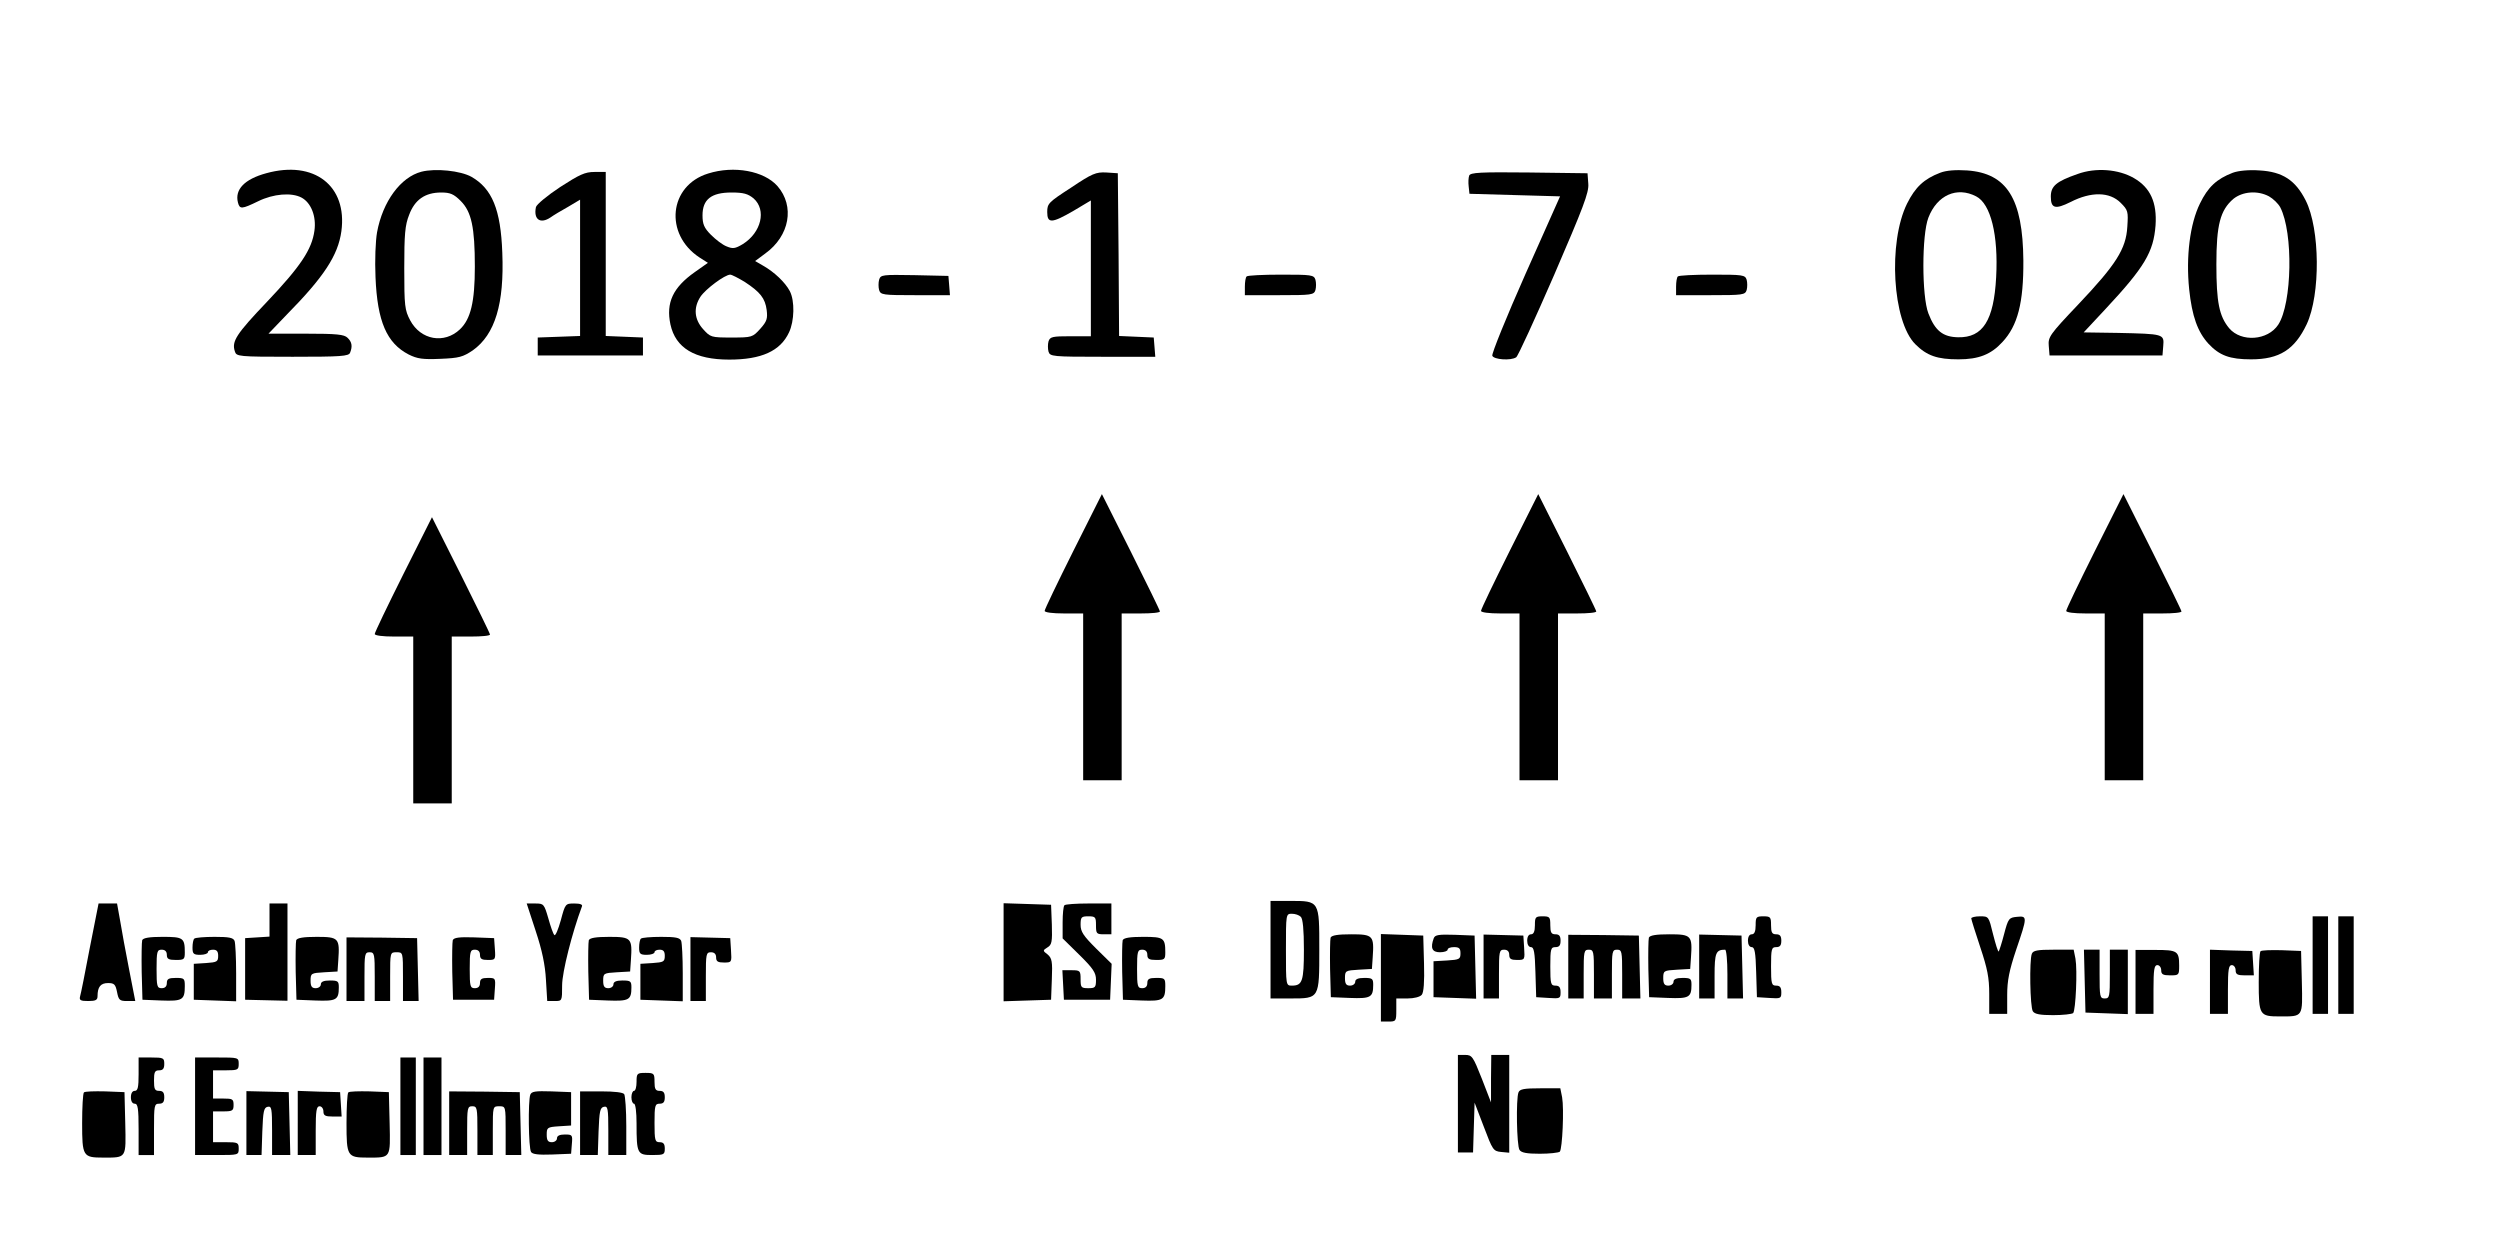 <?xml version="1.0" standalone="no"?>
<!DOCTYPE svg PUBLIC "-//W3C//DTD SVG 20010904//EN"
 "http://www.w3.org/TR/2001/REC-SVG-20010904/DTD/svg10.dtd">
<svg version="1.0" xmlns="http://www.w3.org/2000/svg"
 width="974pt" height="491pt" viewBox="0 0 974 491"
 preserveAspectRatio="xMidYMid meet">
<g transform="translate(0,491) scale(0.1,-0.1)"
fill="#000000" stroke="none">
<path d="M1037 4235 c-84 -23 -123 -63 -110 -114 7 -27 15 -26 79 5 59 29 130
35 169 14 37 -20 58 -73 50 -129 -10 -73 -54 -139 -185 -277 -120 -126 -138
-154 -125 -193 6 -20 13 -21 225 -21 189 0 219 2 224 16 10 25 7 42 -10 58
-13 13 -42 16 -162 16 l-146 0 70 73 c146 148 201 232 214 326 24 177 -106
278 -293 226z"/>
<path d="M1642 4241 c-81 -21 -151 -116 -173 -236 -6 -34 -9 -109 -6 -175 7
-173 44 -257 129 -301 34 -17 55 -20 124 -17 73 3 87 7 126 33 87 62 123 182
115 380 -6 169 -40 250 -120 296 -43 24 -140 34 -195 20z m153 -114 c42 -42
55 -103 55 -256 0 -137 -16 -204 -58 -244 -61 -58 -153 -42 -194 35 -21 40
-23 55 -23 203 0 132 3 168 19 208 22 59 62 87 125 87 35 0 49 -6 76 -33z"/>
<path d="M2759 4234 c-153 -47 -172 -236 -34 -327 l33 -21 -51 -36 c-85 -60
-113 -119 -95 -204 20 -92 95 -137 229 -137 125 0 199 33 233 106 21 44 23
123 3 161 -18 34 -60 74 -104 99 l-31 18 39 29 c96 69 116 185 48 263 -52 59
-169 81 -270 49z m177 -97 c51 -45 30 -133 -42 -178 -30 -18 -39 -19 -63 -9
-16 6 -43 27 -61 45 -27 27 -33 42 -33 76 0 62 34 89 113 89 47 0 64 -5 86
-23z m-35 -325 c61 -40 80 -64 86 -110 4 -33 1 -44 -25 -73 -30 -33 -32 -34
-112 -34 -80 0 -82 1 -111 33 -34 38 -38 83 -10 126 20 30 95 86 116 86 6 0
31 -13 56 -28z"/>
<path d="M7559 4237 c-63 -24 -97 -56 -129 -120 -75 -152 -57 -459 32 -548 45
-45 86 -59 168 -59 79 0 127 19 171 67 60 64 83 153 82 318 -2 241 -64 340
-219 351 -45 3 -82 0 -105 -9z m140 -92 c57 -29 87 -151 78 -315 -9 -169 -52
-236 -148 -234 -59 1 -90 25 -116 93 -26 67 -26 306 0 373 34 88 111 122 186
83z"/>
<path d="M8094 4232 c-83 -29 -104 -47 -104 -88 0 -46 17 -51 77 -21 80 41
152 40 195 -3 29 -29 30 -34 26 -94 -5 -86 -44 -147 -191 -302 -112 -118 -118
-127 -115 -162 l3 -37 220 0 220 0 3 37 c4 47 2 47 -177 51 l-133 2 84 90
c154 165 188 223 196 327 6 89 -20 147 -84 184 -60 35 -149 42 -220 16z"/>
<path d="M8699 4237 c-63 -24 -97 -56 -128 -120 -39 -79 -55 -207 -42 -334 11
-105 33 -166 75 -212 43 -46 83 -61 166 -61 111 0 170 38 217 137 54 116 52
371 -4 482 -40 79 -90 112 -180 117 -42 3 -82 -1 -104 -9z m141 -92 c16 -9 36
-28 44 -43 51 -99 46 -374 -8 -457 -41 -62 -144 -69 -191 -14 -39 47 -50 101
-50 249 0 154 15 211 66 255 36 29 94 34 139 10z"/>
<path d="M2182 4181 c-50 -33 -92 -68 -94 -78 -10 -48 17 -67 57 -40 11 8 41
26 68 41 l47 28 0 -266 0 -265 -82 -3 -83 -3 0 -35 0 -35 205 0 205 0 0 35 0
35 -72 3 -73 3 0 319 0 320 -44 0 c-37 0 -58 -10 -134 -59z"/>
<path d="M4173 4179 c-88 -57 -93 -62 -93 -95 0 -45 17 -45 103 5 l67 40 0
-265 0 -264 -79 0 c-71 0 -80 -2 -86 -20 -3 -11 -3 -29 0 -40 6 -19 15 -20
211 -20 l205 0 -3 38 -3 37 -67 3 -68 3 -2 317 -3 317 -45 3 c-40 2 -55 -4
-137 -59z"/>
<path d="M5724 4226 c-3 -8 -4 -27 -2 -43 l3 -28 176 -5 177 -5 -135 -303
c-74 -167 -132 -310 -129 -318 6 -15 72 -20 93 -6 7 4 73 149 148 321 113 262
136 321 133 355 l-3 41 -228 3 c-190 2 -228 0 -233 -12z"/>
<path d="M3425 3820 c-3 -11 -3 -29 0 -40 6 -19 15 -20 141 -20 l135 0 -3 38
-3 37 -132 3 c-125 2 -132 2 -138 -18z"/>
<path d="M4857 3833 c-4 -3 -7 -21 -7 -40 l0 -33 134 0 c126 0 135 1 141 20 3
11 3 29 0 40 -6 19 -15 20 -134 20 -70 0 -131 -3 -134 -7z"/>
<path d="M6537 3833 c-4 -3 -7 -21 -7 -40 l0 -33 134 0 c126 0 135 1 141 20 3
11 3 29 0 40 -6 19 -15 20 -134 20 -70 0 -131 -3 -134 -7z"/>
<path d="M4181 2762 c-61 -122 -111 -226 -111 -232 0 -6 31 -10 75 -10 l75 0
0 -325 0 -325 75 0 75 0 0 325 0 325 75 0 c41 0 75 3 74 8 0 4 -51 108 -113
232 l-113 225 -112 -223z"/>
<path d="M5881 2762 c-61 -122 -111 -226 -111 -232 0 -6 31 -10 75 -10 l75 0
0 -325 0 -325 75 0 75 0 0 325 0 325 75 0 c41 0 75 3 74 8 0 4 -51 108 -113
232 l-113 225 -112 -223z"/>
<path d="M8161 2762 c-61 -122 -111 -226 -111 -232 0 -6 31 -10 75 -10 l75 0
0 -325 0 -325 75 0 75 0 0 325 0 325 75 0 c41 0 75 3 74 8 0 4 -51 108 -113
232 l-113 225 -112 -223z"/>
<path d="M1571 2672 c-61 -122 -111 -226 -111 -232 0 -6 31 -10 75 -10 l75 0
0 -325 0 -325 75 0 75 0 0 325 0 325 75 0 c41 0 75 3 74 8 0 4 -51 108 -113
232 l-113 225 -112 -223z"/>
<path d="M4950 1210 l0 -190 78 0 c113 0 112 -1 112 192 0 189 1 188 -113 188
l-77 0 0 -190z m118 128 c8 -8 12 -51 12 -128 0 -123 -6 -140 -47 -140 -23 0
-23 1 -23 140 0 139 0 140 23 140 13 0 28 -5 35 -12z"/>
<path d="M350 1218 c-18 -95 -35 -181 -38 -190 -4 -15 2 -18 32 -18 29 0 36 4
36 19 0 36 12 51 41 51 24 0 29 -5 35 -35 6 -31 10 -35 39 -35 l32 0 -24 123
c-13 67 -29 152 -35 190 l-12 67 -36 0 -36 0 -34 -172z"/>
<path d="M1050 1326 l0 -65 -47 -3 -48 -3 0 -120 0 -120 83 -2 82 -2 0 189 0
190 -35 0 -35 0 0 -64z"/>
<path d="M2087 1283 c25 -75 37 -133 40 -190 l5 -83 29 0 c29 0 29 0 29 61 0
52 39 205 77 307 4 8 -6 12 -30 12 -34 0 -35 -1 -52 -65 -10 -36 -21 -62 -25
-58 -5 4 -15 34 -24 66 -16 55 -18 57 -50 57 l-34 0 35 -107z"/>
<path d="M3910 1200 l0 -191 93 3 92 3 3 80 c3 69 0 82 -16 96 -20 15 -20 16
-1 28 17 10 19 22 17 89 l-3 77 -92 3 -93 3 0 -191z"/>
<path d="M4147 1383 c-4 -3 -7 -34 -7 -67 l0 -62 65 -64 c54 -53 65 -70 65
-97 0 -30 -3 -33 -30 -33 -28 0 -30 3 -30 35 0 33 -2 35 -35 35 l-36 0 3 -57
3 -58 90 0 90 0 3 70 3 70 -61 60 c-49 49 -60 65 -60 92 0 30 3 33 30 33 28 0
30 -3 30 -35 0 -32 2 -35 30 -35 l30 0 0 60 0 60 -88 0 c-49 0 -92 -3 -95 -7z"/>
<path d="M5980 1305 c0 -24 -5 -35 -15 -35 -9 0 -15 -9 -15 -25 0 -15 6 -25
15 -25 11 0 15 -20 17 -97 l3 -98 48 -3 c45 -3 47 -2 47 22 0 19 -5 26 -20 26
-18 0 -20 7 -20 75 0 68 2 75 20 75 15 0 20 7 20 25 0 18 -5 25 -20 25 -16 0
-20 7 -20 35 0 32 -2 35 -30 35 -28 0 -30 -3 -30 -35z"/>
<path d="M6840 1305 c0 -24 -5 -35 -15 -35 -9 0 -15 -9 -15 -25 0 -15 6 -25
15 -25 11 0 15 -20 17 -97 l3 -98 48 -3 c45 -3 47 -2 47 22 0 19 -5 26 -20 26
-18 0 -20 7 -20 75 0 68 2 75 20 75 15 0 20 7 20 25 0 18 -5 25 -20 25 -16 0
-20 7 -20 35 0 32 -2 35 -30 35 -28 0 -30 -3 -30 -35z"/>
<path d="M7680 1332 c0 -4 16 -55 35 -112 28 -84 35 -119 35 -182 l0 -78 35 0
35 0 0 73 c0 57 8 96 35 177 44 129 44 132 3 128 -31 -3 -34 -6 -50 -67 -9
-35 -19 -65 -21 -68 -3 -2 -12 28 -22 67 -17 70 -17 70 -51 70 -19 0 -34 -4
-34 -8z"/>
<path d="M9010 1150 l0 -190 30 0 30 0 0 190 0 190 -30 0 -30 0 0 -190z"/>
<path d="M9110 1150 l0 -190 30 0 30 0 0 190 0 190 -30 0 -30 0 0 -190z"/>
<path d="M5184 1257 c-2 -7 -3 -62 -2 -123 l3 -109 74 -3 c81 -3 91 2 91 51 0
24 -3 27 -35 27 -24 0 -35 -5 -35 -15 0 -8 -9 -15 -20 -15 -15 0 -20 7 -20 29
0 29 2 30 53 33 l52 3 3 44 c6 86 2 91 -84 91 -52 0 -76 -4 -80 -13z"/>
<path d="M5380 1100 l0 -170 30 0 c29 0 30 2 30 45 l0 45 44 0 c25 0 48 6 55
14 8 9 11 51 9 122 l-3 109 -82 3 -83 3 0 -171z"/>
<path d="M5586 1255 c-14 -38 -7 -55 24 -55 17 0 30 5 30 10 0 6 11 10 25 10
20 0 25 -5 25 -24 0 -23 -4 -25 -52 -28 l-53 -3 0 -70 0 -70 83 -3 83 -3 -3
123 -3 123 -76 3 c-63 2 -78 0 -83 -13z"/>
<path d="M5780 1144 l0 -124 30 0 30 0 0 95 c0 88 1 95 20 95 13 0 20 -7 20
-20 0 -16 7 -20 31 -20 30 0 30 1 27 48 l-3 47 -77 2 -78 2 0 -125z"/>
<path d="M6110 1144 l0 -124 30 0 30 0 0 95 c0 88 1 95 20 95 19 0 20 -7 20
-95 l0 -95 35 0 35 0 0 95 c0 88 1 95 20 95 19 0 20 -7 20 -95 l0 -95 35 0 36
0 -3 123 -3 122 -137 2 -138 1 0 -124z"/>
<path d="M6424 1257 c-2 -7 -3 -62 -2 -123 l3 -109 74 -3 c81 -3 91 2 91 51 0
24 -3 27 -35 27 -24 0 -35 -5 -35 -15 0 -8 -9 -15 -20 -15 -15 0 -20 7 -20 29
0 29 2 30 53 33 l52 3 3 44 c6 86 2 91 -84 91 -52 0 -76 -4 -80 -13z"/>
<path d="M6620 1144 l0 -124 30 0 30 0 0 89 c0 89 5 101 41 101 5 0 9 -43 9
-95 l0 -95 30 0 31 0 -3 123 -3 122 -82 2 -83 2 0 -125z"/>
<path d="M554 1247 c-2 -7 -3 -62 -2 -123 l3 -109 74 -3 c82 -3 91 2 91 56 0
30 -2 32 -35 32 -28 0 -35 -4 -35 -20 0 -13 -7 -20 -20 -20 -18 0 -20 7 -20
75 0 68 2 75 20 75 13 0 20 -7 20 -20 0 -16 7 -20 35 -20 32 0 35 2 35 29 0
57 -6 61 -86 61 -52 0 -76 -4 -80 -13z"/>
<path d="M757 1253 c-4 -3 -7 -19 -7 -35 0 -24 4 -28 30 -28 17 0 30 5 30 10
0 6 9 10 20 10 15 0 20 -7 20 -24 0 -23 -5 -25 -47 -28 l-48 -3 0 -70 0 -70
83 -3 82 -3 0 110 c0 60 -3 116 -6 125 -5 13 -22 16 -78 16 -40 0 -76 -3 -79
-7z"/>
<path d="M1154 1247 c-2 -7 -3 -62 -2 -123 l3 -109 74 -3 c81 -3 91 2 91 51 0
24 -3 27 -35 27 -24 0 -35 -5 -35 -15 0 -8 -9 -15 -20 -15 -15 0 -20 7 -20 29
0 29 2 30 53 33 l52 3 3 44 c6 86 2 91 -84 91 -52 0 -76 -4 -80 -13z"/>
<path d="M1350 1134 l0 -124 35 0 35 0 0 95 c0 88 1 95 20 95 19 0 20 -7 20
-95 l0 -95 30 0 30 0 0 95 c0 95 0 95 25 95 25 0 25 0 25 -95 l0 -95 30 0 31
0 -3 123 -3 122 -137 2 -138 1 0 -124z"/>
<path d="M1764 1247 c-2 -7 -3 -62 -2 -123 l3 -109 80 0 80 0 3 43 c3 41 2 42
-27 42 -24 0 -31 -4 -31 -20 0 -13 -7 -20 -20 -20 -18 0 -20 7 -20 75 0 68 2
75 20 75 13 0 20 -7 20 -20 0 -16 7 -20 31 -20 29 0 30 1 27 43 l-3 42 -78 3
c-58 2 -79 -1 -83 -11z"/>
<path d="M2294 1247 c-2 -7 -3 -62 -2 -123 l3 -109 74 -3 c81 -3 91 2 91 51 0
24 -3 27 -35 27 -24 0 -35 -5 -35 -15 0 -8 -9 -15 -20 -15 -15 0 -20 7 -20 29
0 29 2 30 53 33 l52 3 3 44 c6 86 2 91 -84 91 -52 0 -76 -4 -80 -13z"/>
<path d="M2497 1253 c-4 -3 -7 -19 -7 -35 0 -24 4 -28 30 -28 17 0 30 5 30 10
0 6 9 10 20 10 15 0 20 -7 20 -24 0 -23 -5 -25 -47 -28 l-48 -3 0 -70 0 -70
83 -3 82 -3 0 110 c0 60 -3 116 -6 125 -5 13 -22 16 -78 16 -40 0 -76 -3 -79
-7z"/>
<path d="M2690 1134 l0 -124 30 0 30 0 0 95 c0 88 1 95 20 95 13 0 20 -7 20
-20 0 -16 7 -20 31 -20 30 0 30 1 27 48 l-3 47 -77 2 -78 2 0 -125z"/>
<path d="M4374 1247 c-2 -7 -3 -62 -2 -123 l3 -109 74 -3 c82 -3 91 2 91 56 0
30 -2 32 -35 32 -28 0 -35 -4 -35 -20 0 -13 -7 -20 -20 -20 -18 0 -20 7 -20
75 0 68 2 75 20 75 13 0 20 -7 20 -20 0 -16 7 -20 35 -20 32 0 35 2 35 29 0
57 -6 61 -86 61 -52 0 -76 -4 -80 -13z"/>
<path d="M7916 1194 c-10 -25 -7 -208 4 -224 7 -11 28 -15 79 -15 38 0 73 4
78 8 10 11 17 167 9 212 l-7 35 -78 0 c-63 0 -80 -3 -85 -16z"/>
<path d="M8122 1088 l3 -123 83 -3 82 -3 0 126 0 125 -35 0 -35 0 0 -95 c0
-88 -1 -95 -20 -95 -19 0 -20 7 -20 95 l0 95 -30 0 -31 0 3 -122z"/>
<path d="M8320 1084 l0 -124 35 0 35 0 0 95 c0 78 3 95 15 95 8 0 15 -9 15
-20 0 -16 7 -20 35 -20 34 0 35 1 35 38 0 57 -7 61 -93 61 l-77 0 0 -125z"/>
<path d="M8610 1085 l0 -125 35 0 35 0 0 95 c0 78 3 95 15 95 8 0 15 -9 15
-20 0 -16 7 -20 36 -20 l35 0 -3 48 -3 47 -82 2 -83 3 0 -125z"/>
<path d="M8807 1204 c-4 -4 -7 -58 -7 -120 0 -129 3 -134 82 -134 92 0 89 -4
86 134 l-3 121 -75 3 c-42 1 -79 0 -83 -4z"/>
<path d="M5680 610 l0 -190 30 0 29 0 3 97 3 97 36 -94 c34 -90 37 -95 67 -98
l32 -3 0 190 0 191 -35 0 -35 0 -1 -92 0 -93 -36 93 c-34 86 -38 92 -65 92
l-28 0 0 -190z"/>
<path d="M540 725 c0 -51 -3 -65 -15 -65 -9 0 -15 -9 -15 -25 0 -16 6 -25 15
-25 12 0 15 -18 15 -100 l0 -100 30 0 30 0 0 100 c0 93 1 100 20 100 15 0 20
7 20 25 0 18 -5 25 -20 25 -17 0 -20 7 -20 40 0 33 3 40 20 40 15 0 20 7 20
25 0 23 -3 25 -50 25 l-50 0 0 -65z"/>
<path d="M760 600 l0 -190 85 0 c84 0 85 0 85 25 0 23 -3 25 -50 25 l-50 0 0
60 0 60 40 0 c36 0 40 3 40 25 0 23 -4 25 -40 25 l-40 0 0 55 0 55 50 0 c47 0
50 2 50 25 0 25 -1 25 -85 25 l-85 0 0 -190z"/>
<path d="M1560 600 l0 -190 30 0 30 0 0 190 0 190 -30 0 -30 0 0 -190z"/>
<path d="M1650 600 l0 -190 35 0 35 0 0 190 0 190 -35 0 -35 0 0 -190z"/>
<path d="M2480 695 c0 -19 -4 -35 -10 -35 -5 0 -10 -11 -10 -25 0 -14 5 -25
10 -25 6 0 10 -33 10 -77 0 -118 3 -123 61 -123 46 0 49 2 49 25 0 18 -5 25
-20 25 -18 0 -20 7 -20 75 0 68 2 75 20 75 15 0 20 7 20 25 0 18 -5 25 -20 25
-16 0 -20 7 -20 35 0 33 -2 35 -35 35 -33 0 -35 -2 -35 -35z"/>
<path d="M5916 654 c-10 -25 -7 -208 4 -224 7 -11 28 -15 79 -15 38 0 73 4 78
8 10 11 17 167 9 212 l-7 35 -78 0 c-63 0 -80 -3 -85 -16z"/>
<path d="M327 654 c-4 -4 -7 -58 -7 -120 0 -129 3 -134 82 -134 92 0 89 -4 86
134 l-3 121 -75 3 c-42 1 -79 0 -83 -4z"/>
<path d="M960 534 l0 -124 30 0 29 0 3 92 c3 79 6 93 21 96 15 3 17 -6 17 -92
l0 -96 35 0 36 0 -3 123 -3 122 -82 2 -83 2 0 -125z"/>
<path d="M1160 535 l0 -125 35 0 35 0 0 95 c0 78 3 95 15 95 8 0 15 -9 15 -20
0 -16 7 -20 36 -20 l35 0 -3 48 -3 47 -82 2 -83 3 0 -125z"/>
<path d="M1357 654 c-4 -4 -7 -58 -7 -120 0 -129 3 -134 82 -134 92 0 89 -4
86 134 l-3 121 -75 3 c-42 1 -79 0 -83 -4z"/>
<path d="M1750 534 l0 -124 35 0 35 0 0 95 c0 88 1 95 20 95 19 0 20 -7 20
-95 l0 -95 30 0 30 0 0 95 c0 95 0 95 25 95 25 0 25 0 25 -95 l0 -95 30 0 31
0 -3 123 -3 122 -137 2 -138 1 0 -124z"/>
<path d="M2066 645 c-9 -24 -7 -208 3 -223 5 -9 29 -12 82 -10 l74 3 3 38 c3
35 2 37 -27 37 -21 0 -31 -5 -31 -15 0 -8 -9 -15 -20 -15 -15 0 -20 7 -20 29
0 28 2 30 48 33 l47 3 0 65 0 65 -76 3 c-63 2 -78 0 -83 -13z"/>
<path d="M2260 534 l0 -124 35 0 34 0 3 92 c3 79 6 93 21 96 15 3 17 -6 17
-92 l0 -96 35 0 35 0 0 113 c0 61 -4 117 -8 124 -4 7 -38 11 -90 11 l-82 0 0
-124z"/>
</g>
</svg>
